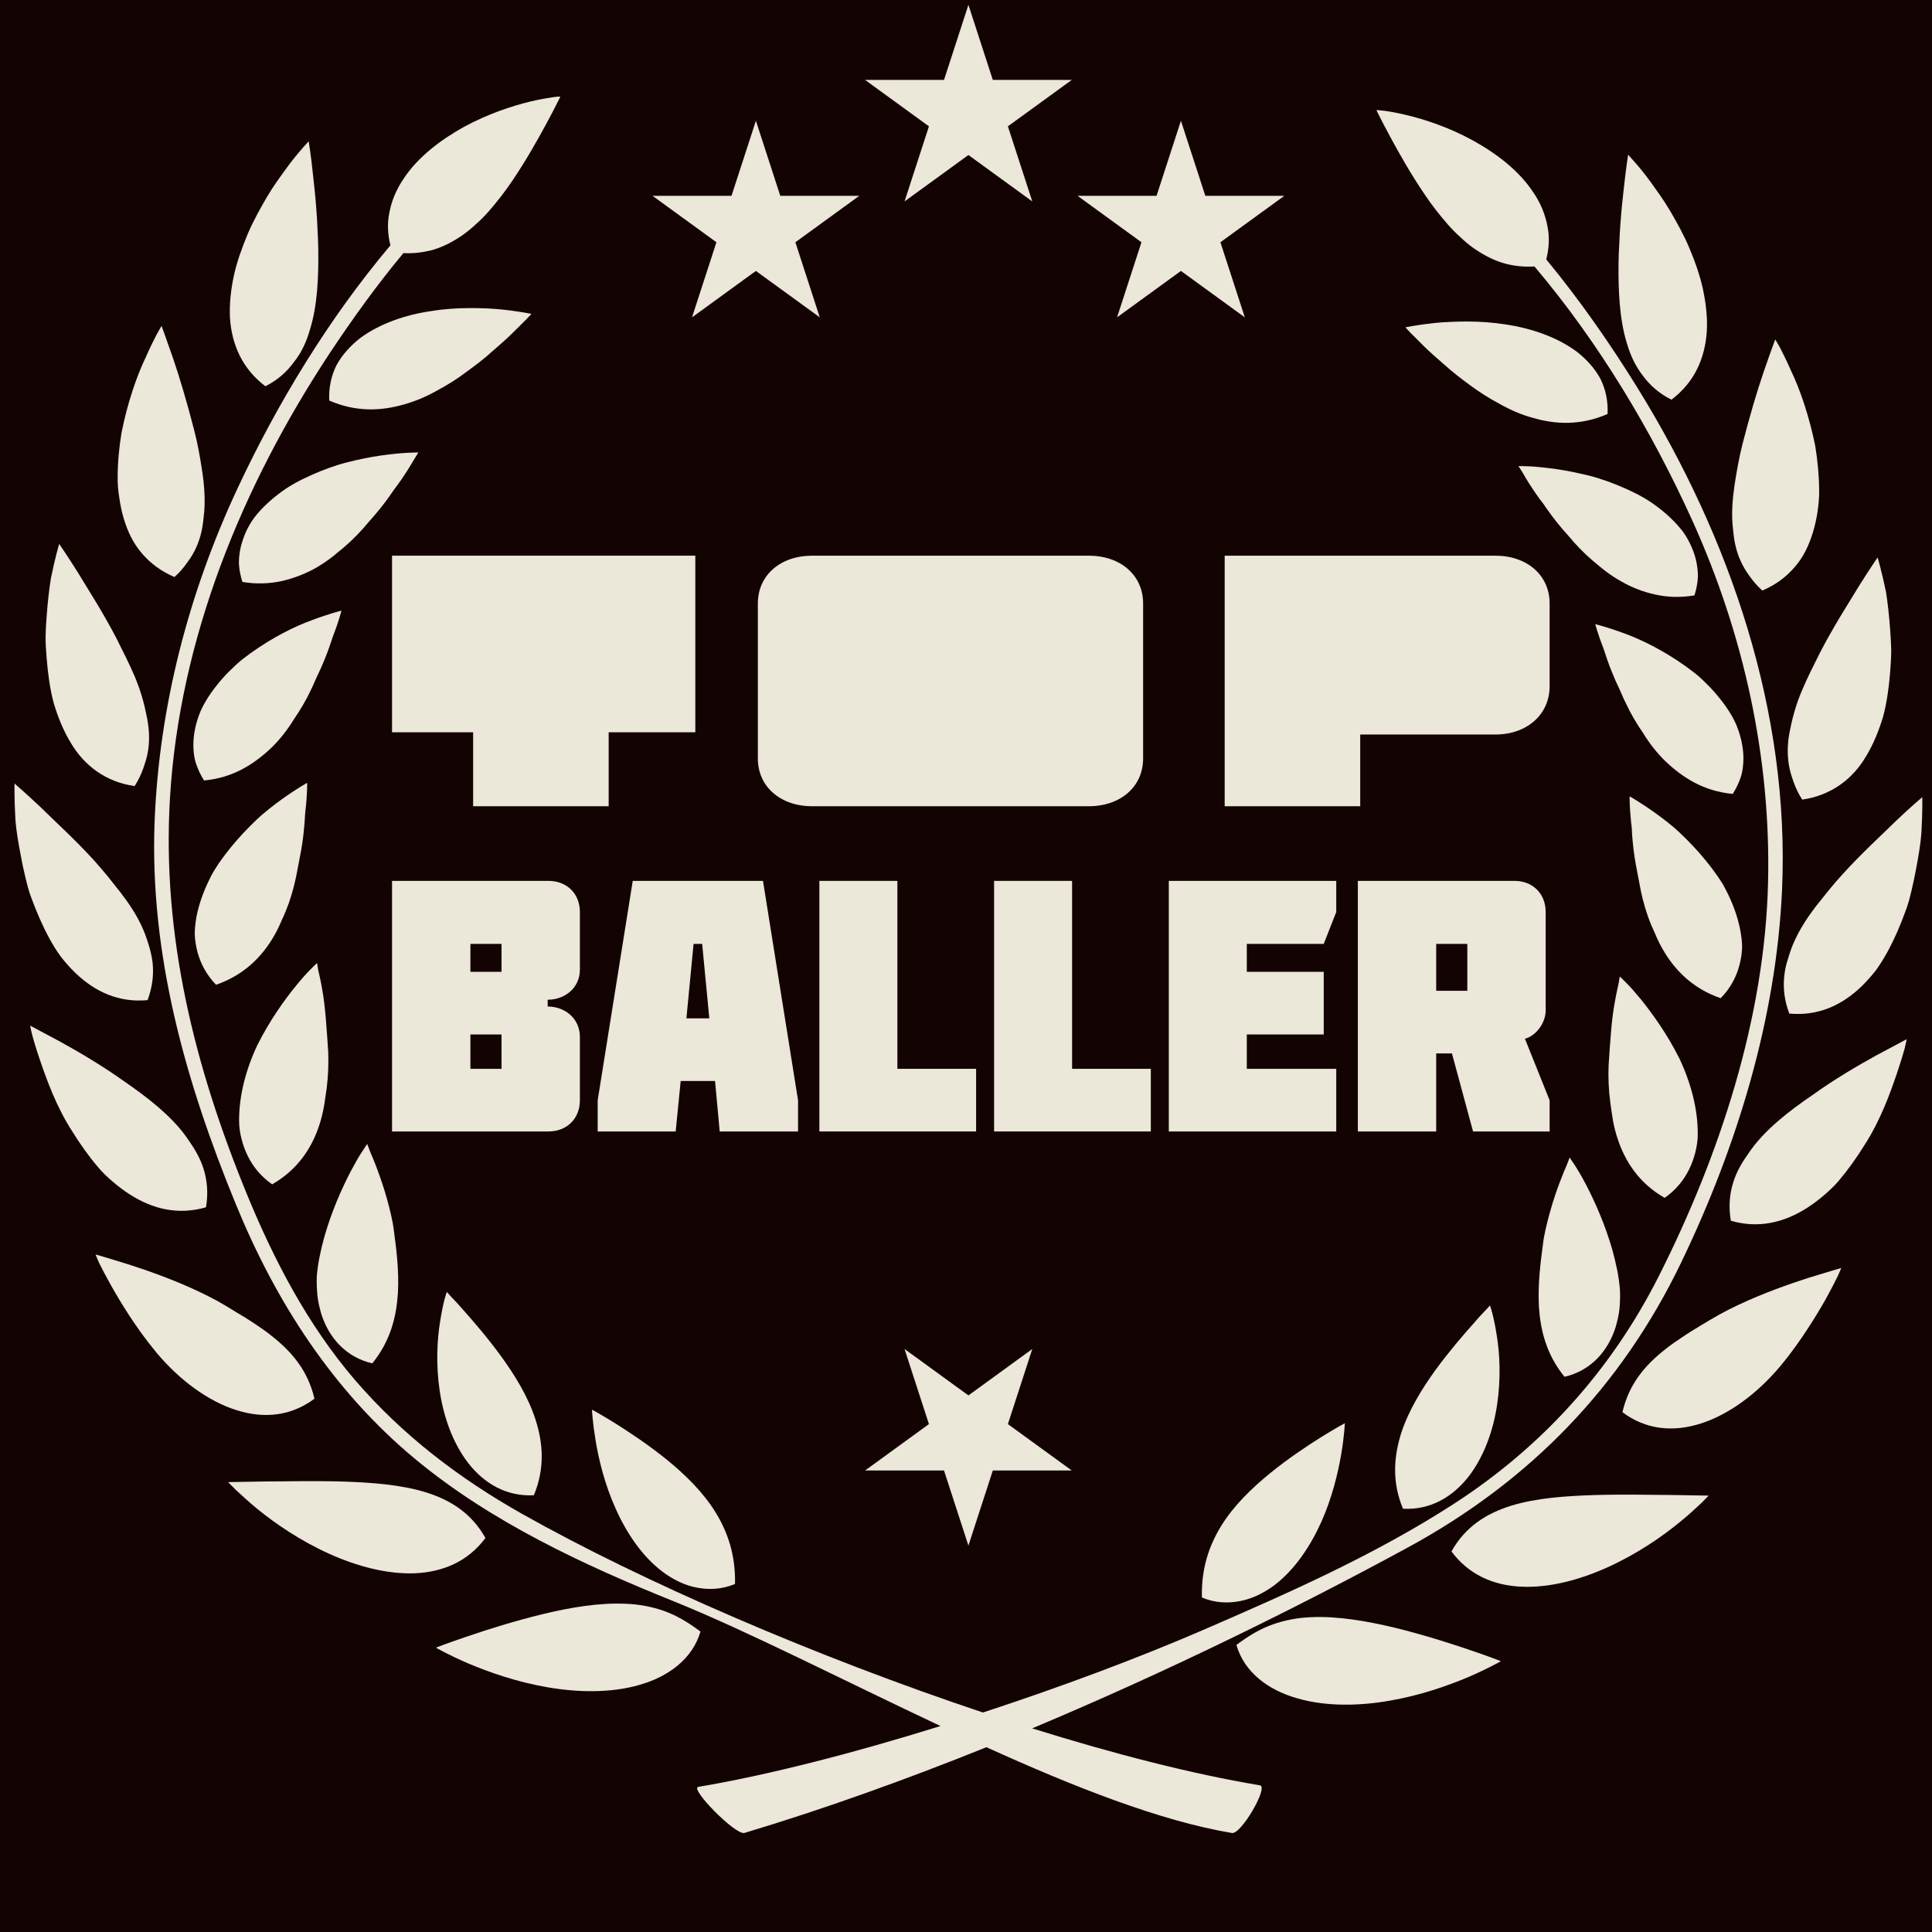 <?xml version="1.0" encoding="UTF-8"?> <svg xmlns="http://www.w3.org/2000/svg" width="400" height="400" viewBox="0 0 400 400" fill="none"><rect width="400" height="400" fill="#140303"></rect><path d="M145.026 337.802C142.419 335.834 140.023 334.443 137.484 333.526C134.928 332.636 132.329 332.152 129.552 332.042C124.04 331.787 118.035 332.814 112.294 334.205C106.535 335.613 101.074 337.327 96.972 338.727C92.912 340.093 90.246 341.127 90.246 341.127C90.246 341.127 92.853 342.655 97.023 344.428C101.202 346.201 106.994 348.237 113.304 349.322C119.564 350.417 126.418 350.561 132.371 348.847C138.291 347.168 143.353 343.528 145.026 337.802Z" fill="#EBE7D9"></path><path d="M127.445 312.309C129.679 317.331 132.932 322.234 137.204 325.432C139.327 327.019 141.705 328.215 144.262 328.698C146.801 329.19 149.527 329.063 152.177 327.944C152.304 321.946 150.674 317.187 148.1 313.03C145.51 308.882 141.85 305.302 138.07 302.222C134.282 299.151 130.392 296.589 127.479 294.748C124.558 292.924 122.57 291.856 122.57 291.856C122.57 291.856 122.587 292.509 122.698 293.628C122.8 294.748 123.003 296.369 123.318 298.286C123.955 302.129 125.186 307.295 127.445 312.309Z" fill="#EBE7D9"></path><path d="M86.066 325.721C91.833 325.432 96.928 323.235 100.504 318.425C97.65 313.318 93.302 310.561 88.104 308.949C82.915 307.363 76.859 306.93 70.897 306.735C64.96 306.566 59.058 306.71 54.633 306.727C50.081 306.803 47.235 306.854 47.235 306.854C47.235 306.854 47.796 307.456 48.824 308.466C49.851 309.407 51.346 310.816 53.197 312.343C56.96 315.431 62.243 319.028 68.094 321.666C73.929 324.313 80.308 325.992 86.066 325.721Z" fill="#EBE7D9"></path><path d="M97.021 303.013C100.29 307.153 104.851 309.876 110.533 309.571C112.835 304.048 112.444 298.772 110.881 293.936C109.327 289.101 106.55 284.673 103.756 280.813C100.936 276.944 98.074 273.644 95.968 271.277C94.948 270.09 94.065 269.148 93.428 268.503C92.851 267.833 92.494 267.502 92.494 267.502C92.494 267.502 92.29 268.096 92.001 269.148C91.73 270.217 91.415 271.744 91.118 273.61C90.498 277.394 90.226 282.543 91.033 287.956C91.831 293.325 93.751 298.848 97.021 303.013Z" fill="#EBE7D9"></path><path d="M26.512 261.751C22.427 260.47 19.794 259.723 19.794 259.723C19.794 259.723 20.04 260.393 20.55 261.547C21.102 262.65 21.934 264.253 22.979 266.119C24.041 267.994 25.314 270.157 26.809 272.439C27.565 273.576 28.355 274.747 29.196 275.918L29.867 276.817L30.699 277.92C31.285 278.641 31.863 279.37 32.431 280.091C37.205 285.775 43.099 290.11 48.891 291.934C54.684 293.792 60.306 293.181 65.104 289.584C63.763 283.841 60.518 279.939 56.153 276.511C55.091 275.646 53.894 274.866 52.713 274.043C51.507 273.228 50.233 272.456 48.934 271.693C47.651 270.879 46.318 270.09 44.959 269.326C43.659 268.622 42.402 267.994 41.086 267.366C35.914 264.94 30.58 263.048 26.512 261.751Z" fill="#EBE7D9"></path><path d="M66.498 271.964C68.035 276.927 71.628 281.007 77.072 282.271C80.868 277.631 82.074 272.541 82.38 267.756C82.652 262.954 82.032 258.424 81.522 254.598C81.344 252.987 80.698 250.264 80.095 248.134C79.475 245.929 78.796 243.96 78.184 242.306C77.573 240.626 76.987 239.286 76.588 238.336C76.239 237.394 76.035 236.851 76.035 236.851C76.035 236.851 75.628 237.394 75.016 238.37C74.345 239.346 73.573 240.72 72.647 242.45C70.846 245.895 68.672 250.73 67.16 256.058C66.778 257.398 66.447 258.772 66.175 260.155C65.912 261.436 65.725 262.759 65.597 264.108C65.53 265.432 65.589 266.764 65.708 268.104C65.835 269.436 66.15 270.7 66.498 271.964Z" fill="#EBE7D9"></path><path d="M20.261 241.6C21.204 242.754 22.299 243.763 23.429 244.722C24.533 245.672 25.68 246.529 26.886 247.301C31.625 250.338 36.907 251.619 42.649 249.956C43.133 247.08 42.912 244.468 42.156 242.033C41.782 240.837 41.273 239.666 40.619 238.546C40.008 237.409 39.209 236.349 38.487 235.263C35.387 230.979 30.631 227.28 25.832 223.963C21.17 220.638 16.261 217.754 12.507 215.692C8.676 213.631 6.248 212.35 6.248 212.35C6.248 212.35 6.358 213.088 6.681 214.318C7.003 215.548 7.53 217.295 8.243 219.391C9.67 223.548 11.657 229.155 14.961 234.245C16.558 236.816 18.333 239.344 20.261 241.6Z" fill="#EBE7D9"></path><path d="M51.312 239.361C52.425 241.618 54.064 243.603 56.34 245.206C61.547 242.228 64.544 237.766 66.116 232.914C66.515 231.701 66.812 230.445 67.05 229.198C67.16 228.579 67.262 227.934 67.339 227.323C67.424 226.687 67.534 226.051 67.627 225.389C67.959 222.827 68.035 220.265 67.959 217.805C67.627 212.893 67.339 208.27 66.719 204.902C66.439 203.222 66.116 201.848 65.895 200.889C65.734 199.914 65.64 199.388 65.64 199.388C65.64 199.388 65.156 199.812 64.358 200.635C63.525 201.449 62.481 202.62 61.275 204.105C58.828 207.099 55.788 211.375 53.317 216.312C50.981 221.215 49.478 226.746 49.503 232.014C49.495 233.346 49.699 234.61 50.013 235.823C50.319 237.054 50.752 238.241 51.312 239.361Z" fill="#EBE7D9"></path><path d="M10.258 194.358C10.988 195.673 11.761 196.954 12.644 198.133C13.544 199.287 14.53 200.381 15.54 201.374C19.642 205.336 24.585 207.626 30.556 207.066C31.567 204.343 31.864 201.739 31.584 199.228C31.422 197.981 31.142 196.725 30.743 195.512C30.361 194.282 29.953 193.06 29.393 191.881C28.297 189.463 26.76 187.113 25.002 184.84C24.093 183.703 23.193 182.566 22.301 181.43C21.384 180.327 20.441 179.224 19.481 178.147C15.583 173.863 11.26 169.943 8.27 166.991C5.187 164.098 3.013 162.223 3.013 162.223C3.013 162.223 2.928 165.201 3.191 169.68C3.344 171.911 3.803 174.499 4.33 177.281C4.576 178.681 4.89 180.106 5.238 181.557C5.586 182.999 5.935 184.484 6.504 185.926C7.565 188.827 8.805 191.686 10.258 194.358Z" fill="#EBE7D9"></path><path d="M44.73 203.883C50.412 201.932 54.217 198.149 56.705 193.831C57.342 192.745 57.869 191.625 58.344 190.488C58.897 189.334 59.372 188.164 59.797 186.984C60.629 184.609 61.215 182.208 61.623 179.859C62.065 177.543 62.549 175.269 62.778 173.165C62.905 172.113 62.99 171.104 63.067 170.162C63.135 169.204 63.169 168.304 63.279 167.49C63.644 164.224 63.593 162.078 63.593 162.078C63.593 162.078 61.385 163.291 58.251 165.547C57.47 166.107 56.629 166.752 55.737 167.456C54.854 168.16 53.937 168.932 53.087 169.747C51.338 171.409 49.52 173.318 47.805 175.413C46.955 176.448 46.131 177.559 45.333 178.688C44.959 179.265 44.569 179.859 44.212 180.452C43.872 181.029 43.567 181.632 43.278 182.242C42.097 184.66 41.188 187.188 40.687 189.75C40.475 191.014 40.297 192.295 40.322 193.542C40.39 194.789 40.594 196.045 40.917 197.224C41.596 199.642 42.811 201.915 44.73 203.883Z" fill="#EBE7D9"></path><path d="M24.092 132.124C22.767 129.579 21.332 127.085 19.939 124.761C18.496 122.419 17.205 120.324 16.126 118.534C13.884 114.954 12.253 112.613 12.253 112.613C12.253 112.613 11.404 115.446 10.521 119.815C10.181 122.038 9.867 124.65 9.671 127.484C9.544 128.892 9.468 130.343 9.434 131.836C9.434 133.337 9.535 134.873 9.671 136.425C9.934 139.496 10.325 142.601 11.115 145.536C11.99 148.489 13.136 151.279 14.597 153.697C17.417 158.541 21.969 161.918 27.872 162.749C28.645 161.553 29.214 160.357 29.647 159.118C30.072 157.905 30.479 156.675 30.649 155.436C31.057 152.959 30.861 150.397 30.267 147.81C29.766 145.231 28.968 142.601 27.855 139.963C26.734 137.341 25.358 134.678 24.092 132.124Z" fill="#EBE7D9"></path><path d="M56.203 154.801C57.995 153.054 59.516 151.086 60.773 149.041C62.165 147.005 63.414 144.91 64.391 142.797C64.917 141.754 65.308 140.719 65.8 139.709C66.293 138.7 66.726 137.707 67.117 136.749C67.924 134.832 68.493 133.033 69.019 131.515C70.2 128.478 70.692 126.425 70.692 126.425C70.692 126.425 68.263 127.019 64.637 128.376C60.934 129.708 56.483 131.964 52.059 135.103C50.98 135.884 49.833 136.732 48.857 137.648C47.871 138.556 46.912 139.497 46.028 140.507C44.27 142.526 42.665 144.732 41.603 147.056C40.601 149.389 40.032 151.841 40.032 154.301C40.049 155.539 40.16 156.769 40.542 157.982C40.958 159.204 41.493 160.417 42.249 161.588C48.237 161.028 52.534 158.271 56.203 154.801Z" fill="#EBE7D9"></path><path d="M38.775 116.439C39.574 115.412 40.202 114.309 40.703 113.173C41.204 112.019 41.578 110.823 41.816 109.576C42.062 108.337 42.156 107.048 42.3 105.767C42.478 103.154 42.3 100.422 41.867 97.589C41.434 94.755 40.958 91.956 40.219 89.139C38.775 83.49 37.204 78.171 35.811 74.124C34.41 70.077 33.45 67.482 33.45 67.482C33.45 67.482 33.068 68.093 32.456 69.212C31.862 70.349 31.055 71.961 30.172 73.98C28.252 77.95 26.358 83.6 25.169 89.538C24.668 92.575 24.363 95.663 24.363 98.675C24.32 100.159 24.473 101.678 24.711 103.137C24.923 104.613 25.22 106.021 25.619 107.362C26.443 110.085 27.581 112.486 29.374 114.564C31.14 116.634 33.374 118.297 36.117 119.467C37.187 118.517 38.062 117.499 38.775 116.439Z" fill="#EBE7D9"></path><path d="M85.837 94.958C86.338 94.161 86.618 93.677 86.618 93.677C86.618 93.677 85.964 93.677 84.852 93.728C83.705 93.77 82.151 93.889 80.257 94.127C78.363 94.347 76.163 94.721 73.751 95.264C72.571 95.552 71.297 95.84 70.082 96.222C68.876 96.604 67.628 97.037 66.388 97.537C63.925 98.547 61.368 99.726 59.151 101.202C56.96 102.703 54.931 104.434 53.274 106.385C52.425 107.361 51.771 108.421 51.202 109.524C50.667 110.61 50.234 111.764 49.92 112.951C49.622 114.13 49.461 115.344 49.461 116.599C49.52 117.88 49.767 119.178 50.191 120.484C53.121 120.976 55.856 120.841 58.362 120.298C60.833 119.721 63.262 118.788 65.403 117.575C66.481 116.947 67.492 116.277 68.477 115.539C68.978 115.174 69.428 114.792 69.887 114.394C70.371 114.02 70.847 113.621 71.314 113.223C73.191 111.619 74.847 109.863 76.324 108.082C77.896 106.334 79.331 104.578 80.529 102.882C80.826 102.466 81.106 102.05 81.395 101.635C81.701 101.236 81.964 100.829 82.261 100.464C82.822 99.7 83.331 98.962 83.773 98.284C84.673 96.926 85.353 95.756 85.837 94.958Z" fill="#EBE7D9"></path><path d="M54.946 79.97C57.502 78.689 59.388 76.975 60.849 74.973C62.403 73.039 63.465 70.748 64.178 68.22C65.724 63.275 65.97 57.37 65.894 51.669C65.877 50.227 65.817 48.794 65.732 47.402C65.69 46.02 65.596 44.662 65.494 43.347C65.308 40.709 65.036 38.257 64.798 36.145C64.373 32.005 63.906 29.248 63.906 29.248C63.906 29.248 63.431 29.791 62.598 30.707C61.783 31.649 60.628 32.998 59.362 34.754C58.088 36.518 56.585 38.529 55.192 40.904C53.834 43.271 52.39 45.816 51.226 48.581C50.08 51.364 49.035 54.215 48.406 57.141C47.778 60.068 47.481 62.986 47.608 65.752C47.965 71.368 50.19 76.381 54.946 79.97Z" fill="#EBE7D9"></path><path d="M96.622 76.959C98.55 75.567 100.376 74.159 101.93 72.734C103.544 71.351 105.005 70.062 106.168 68.891C107.332 67.72 108.343 66.779 109.005 66.075C109.667 65.404 110.024 64.989 110.024 64.989C110.024 64.989 107.544 64.446 103.68 64.056C101.743 63.869 99.527 63.767 97.072 63.784C94.618 63.801 91.959 63.962 89.335 64.395C84.01 65.158 78.651 66.974 74.549 70.011C72.553 71.58 70.879 73.421 69.699 75.551C68.603 77.714 68.034 80.208 68.17 82.931C73.682 85.332 78.897 85.12 83.645 83.728C86.065 83.058 88.358 82.066 90.481 80.861C92.656 79.707 94.745 78.384 96.622 76.959Z" fill="#EBE7D9"></path><path d="M86.022 302.129C101.7 315.125 120.827 324.024 139.588 331.574C154.943 337.784 174.647 347.913 194.716 357.355C176.677 362.979 158.884 367.552 144.573 369.953C142.696 370.241 152.327 380.048 154.136 379.488C170.749 374.5 187.608 368.434 204.229 361.741C222.387 369.987 240.316 377.045 255.077 379.505C256.937 379.827 262.712 369.953 260.852 369.63C246.864 367.297 230.625 363.132 213.698 357.839C241.564 346.157 268.394 332.94 291.597 320.326C316.77 306.608 335.676 287.164 348.11 261.307C359.635 237.359 367.746 210.891 368.952 184.296C370.599 147.47 358.225 111.331 339.014 80.282C333.391 71.197 327.098 62.136 320.134 53.704C320.737 51.363 320.83 49.098 320.405 46.96C319.947 44.415 318.953 41.989 317.433 39.8C314.52 35.346 309.789 31.741 304.94 29.077C300.073 26.396 295.002 24.717 291.215 23.826C289.312 23.359 287.741 23.088 286.654 22.944C286.102 22.876 285.677 22.833 285.388 22.816C285.134 22.782 284.989 22.782 284.989 22.782C284.989 22.782 285.04 22.927 285.151 23.164C285.286 23.419 285.456 23.809 285.703 24.284C286.204 25.259 286.917 26.642 287.817 28.305C289.618 31.647 292.073 36.016 294.986 40.292C296.412 42.447 298.052 44.5 299.733 46.451C300.574 47.409 301.474 48.326 302.417 49.157C303.326 50.022 304.277 50.82 305.296 51.524C307.334 52.898 309.475 54.035 311.887 54.646C313.704 55.095 315.624 55.299 317.696 55.172C331.081 70.984 342.037 89.359 350.386 107.794C361.011 131.275 366.667 156.861 366.056 182.659C365.41 210.764 356.017 239.31 343.405 264.276C333.57 283.712 319.267 299.55 300.973 311.376C284.615 321.946 266.67 329.861 248.834 337.58C235.458 343.358 219.601 349.279 203.507 354.555C169.059 343.052 133.057 327.511 108.087 313.428C95.05 306.082 83.253 297.073 73.478 285.697C63.711 274.312 56.678 260.824 51.031 247.03C40.312 220.876 33.518 193.797 35.182 165.378C37.119 132.251 50.156 100.557 68.305 73.063C72.968 66.039 78.013 59.015 83.517 52.406C85.487 52.499 87.338 52.296 89.122 51.863C91.525 51.252 93.657 50.115 95.713 48.724C96.698 48.02 97.666 47.24 98.583 46.374C99.526 45.543 100.426 44.627 101.267 43.668C102.966 41.7 104.562 39.664 106.015 37.509C108.919 33.234 111.374 28.831 113.166 25.523C114.066 23.86 114.796 22.46 115.281 21.468C115.527 20.992 115.705 20.619 115.841 20.365C115.943 20.127 115.986 20 115.986 20C115.986 20 115.858 20 115.595 20C115.306 20.017 114.89 20.076 114.355 20.144C113.259 20.305 111.671 20.577 109.786 21.026C105.998 21.934 100.936 23.614 96.061 26.269C91.211 28.958 86.481 32.547 83.559 37.009C82.056 39.206 81.036 41.632 80.586 44.16C80.17 46.264 80.255 48.504 80.833 50.794C68.017 66.005 57.417 83.514 49.204 101.058C39.064 122.741 32.94 146.206 32.006 170.163C30.961 197.674 38.452 224.049 48.805 249.269C57.111 269.578 69.002 288.029 86.022 302.129Z" fill="#EBE7D9"></path><path d="M287.708 352.112C294.001 351.035 299.793 349.007 303.989 347.226C308.142 345.436 310.749 343.934 310.749 343.934C310.749 343.934 308.099 342.874 304.023 341.516C299.929 340.125 294.468 338.394 288.71 336.986C282.951 335.612 276.955 334.568 271.443 334.823C268.675 334.933 266.059 335.417 263.511 336.316C260.963 337.224 258.585 338.615 255.986 340.566C257.65 346.335 262.695 349.966 268.624 351.628C274.586 353.359 281.431 353.215 287.708 352.112Z" fill="#EBE7D9"></path><path d="M256.76 331.483C259.3 331 261.661 329.804 263.801 328.234C268.056 325.019 271.309 320.116 273.56 315.111C275.81 310.088 277.025 304.931 277.687 301.079C278.01 299.153 278.197 297.542 278.307 296.422C278.401 295.311 278.435 294.657 278.435 294.657C278.435 294.657 276.447 295.718 273.534 297.542C270.596 299.383 266.74 301.936 262.935 305.032C259.164 308.103 255.478 311.683 252.896 315.815C250.323 319.98 248.692 324.731 248.845 330.745C251.469 331.865 254.204 331.992 256.76 331.483Z" fill="#EBE7D9"></path><path d="M330.107 309.533C324.153 309.728 318.072 310.144 312.892 311.731C307.694 313.351 303.354 316.116 300.509 321.206C304.067 326.008 309.18 328.248 314.93 328.502C320.688 328.791 327.067 327.111 332.91 324.456C338.762 321.809 344.044 318.229 347.79 315.124C349.658 313.622 351.153 312.214 352.181 311.247C353.208 310.246 353.752 309.652 353.752 309.652C353.752 309.652 350.898 309.601 346.38 309.525C341.938 309.491 336.052 309.364 330.107 309.533Z" fill="#EBE7D9"></path><path d="M290.476 312.368C296.124 312.674 300.702 309.942 303.988 305.794C307.233 301.645 309.195 296.131 309.968 290.753C310.774 285.341 310.511 280.174 309.874 276.408C309.586 274.541 309.254 273.014 308.974 271.929C308.694 270.877 308.49 270.283 308.49 270.283C308.49 270.283 308.142 270.639 307.556 271.292C306.919 271.929 306.035 272.879 305.025 274.075C302.918 276.442 300.073 279.725 297.245 283.585C294.451 287.453 291.682 291.89 290.102 296.717C288.565 301.586 288.157 306.854 290.476 312.368Z" fill="#EBE7D9"></path><path d="M368.564 282.881C369.158 282.16 369.744 281.439 370.313 280.701L371.137 279.598L371.799 278.699C372.64 277.537 373.439 276.366 374.178 275.229C375.672 272.973 376.963 270.792 378.025 268.926C379.07 267.034 379.876 265.448 380.428 264.328C380.963 263.192 381.21 262.521 381.21 262.521C381.21 262.521 378.568 263.285 374.475 264.549C370.424 265.847 365.098 267.721 359.926 270.156C358.61 270.775 357.327 271.42 356.053 272.124C354.694 272.896 353.344 273.677 352.07 274.457C350.771 275.255 349.497 276.01 348.299 276.841C347.102 277.647 345.913 278.427 344.842 279.31C340.477 282.72 337.241 286.622 335.908 292.382C340.698 295.971 346.329 296.59 352.121 294.724C357.888 292.908 363.799 288.556 368.564 282.881Z" fill="#EBE7D9"></path><path d="M333.843 258.856C332.331 253.511 330.149 248.693 328.348 245.232C327.439 243.51 326.633 242.127 325.987 241.16C325.35 240.193 324.976 239.65 324.976 239.65C324.976 239.65 324.772 240.193 324.416 241.126C324.008 242.067 323.431 243.425 322.811 245.096C322.191 246.759 321.52 248.727 320.917 250.915C320.314 253.045 319.651 255.785 319.481 257.397C318.972 261.189 318.36 265.753 318.615 270.554C318.929 275.339 320.135 280.429 323.915 285.052C329.376 283.788 332.943 279.725 334.506 274.745C334.854 273.498 335.177 272.217 335.304 270.894C335.414 269.562 335.465 268.23 335.38 266.89C335.27 265.549 335.075 264.234 334.82 262.936C334.539 261.562 334.208 260.179 333.843 258.856Z" fill="#EBE7D9"></path><path d="M394.33 217.119C394.636 215.872 394.755 215.151 394.755 215.151C394.755 215.151 392.334 216.432 388.495 218.493C384.75 220.555 379.832 223.422 375.186 226.764C370.362 230.047 365.606 233.78 362.523 238.047C361.767 239.141 360.995 240.21 360.366 241.33C359.729 242.45 359.202 243.621 358.837 244.834C358.073 247.252 357.869 249.881 358.353 252.74C364.077 254.411 369.377 253.122 374.125 250.085C375.314 249.338 376.46 248.456 377.59 247.506C378.686 246.564 379.798 245.538 380.749 244.401C382.669 242.128 384.461 239.599 386.041 237.046C389.344 231.939 391.332 226.34 392.759 222.175C393.455 220.096 393.99 218.332 394.33 217.119Z" fill="#EBE7D9"></path><path d="M344.647 248.007C346.923 246.42 348.579 244.401 349.692 242.145C350.261 241.025 350.669 239.846 350.991 238.624C351.289 237.394 351.518 236.147 351.501 234.815C351.535 229.556 350.023 224.016 347.679 219.104C345.199 214.158 342.15 209.9 339.738 206.905C338.507 205.421 337.479 204.25 336.647 203.436C335.857 202.621 335.364 202.172 335.364 202.172C335.364 202.172 335.254 202.715 335.101 203.673C334.889 204.632 334.574 206.015 334.286 207.711C333.657 211.071 333.368 215.677 333.045 220.589C332.944 223.057 333.046 225.611 333.385 228.19C333.479 228.835 333.572 229.471 333.657 230.115C333.742 230.735 333.844 231.363 333.946 231.999C334.175 233.246 334.489 234.501 334.889 235.698C336.468 240.55 339.432 245.029 344.647 248.007Z" fill="#EBE7D9"></path><path d="M381.538 180.945C380.553 182.005 379.619 183.108 378.702 184.228C377.81 185.348 376.893 186.484 375.975 187.621C374.226 189.912 372.706 192.262 371.601 194.662C371.041 195.841 370.616 197.08 370.251 198.302C369.835 199.532 369.546 200.762 369.419 202.026C369.138 204.537 369.419 207.133 370.455 209.847C376.4 210.407 381.36 208.142 385.462 204.172C386.473 203.179 387.449 202.085 388.358 200.923C389.242 199.735 389.997 198.471 390.736 197.148C392.197 194.484 393.437 191.625 394.49 188.707C395.059 187.273 395.416 185.797 395.773 184.321C396.112 182.888 396.41 181.462 396.673 180.071C397.2 177.297 397.641 174.71 397.802 172.47C398.066 167.999 397.989 165.039 397.989 165.039C397.989 165.039 395.798 166.879 392.724 169.789C389.743 172.724 385.428 176.644 381.538 180.945Z" fill="#EBE7D9"></path><path d="M360.077 200.026C360.408 198.83 360.621 197.591 360.68 196.344C360.714 195.08 360.527 193.816 360.298 192.535C359.805 189.99 358.905 187.445 357.724 185.027C357.427 184.425 357.105 183.831 356.799 183.237C356.442 182.643 356.051 182.075 355.669 181.498C354.888 180.361 354.039 179.242 353.189 178.198C351.482 176.103 349.673 174.202 347.915 172.548C347.074 171.717 346.148 170.945 345.257 170.241C344.382 169.554 343.533 168.909 342.751 168.357C339.6 166.101 337.392 164.871 337.392 164.871C337.392 164.871 337.358 167.026 337.706 170.292C337.842 171.106 337.876 172.005 337.918 172.947C338.003 173.914 338.088 174.898 338.216 175.958C338.462 178.054 338.929 180.328 339.379 182.66C339.779 185.002 340.365 187.411 341.205 189.786C341.622 190.957 342.106 192.119 342.649 193.273C343.133 194.427 343.668 195.546 344.297 196.615C346.785 200.95 350.573 204.717 356.247 206.668C358.192 204.683 359.415 202.426 360.077 200.026Z" fill="#EBE7D9"></path><path d="M370.719 150.611C370.116 153.198 369.955 155.726 370.346 158.22C370.516 159.476 370.923 160.689 371.348 161.919C371.773 163.141 372.359 164.354 373.123 165.55C379.034 164.71 383.603 161.342 386.406 156.481C387.875 154.063 388.997 151.281 389.888 148.337C390.67 145.385 391.077 142.297 391.332 139.209C391.451 137.674 391.553 136.121 391.562 134.62C391.519 133.135 391.434 131.676 391.332 130.268C391.128 127.451 390.823 124.83 390.491 122.616C389.583 118.23 388.742 115.414 388.742 115.414C388.742 115.414 387.128 117.738 384.877 121.335C383.782 123.116 382.491 125.22 381.064 127.562C379.671 129.886 378.244 132.363 376.911 134.925C375.654 137.47 374.261 140.125 373.165 142.755C372.027 145.385 371.238 148.015 370.719 150.611Z" fill="#EBE7D9"></path><path d="M359.398 149.855C358.337 147.522 356.732 145.325 354.974 143.306C354.073 142.296 353.131 141.338 352.154 140.43C351.169 139.514 350.022 138.699 348.944 137.902C344.519 134.763 340.06 132.506 336.348 131.158C332.747 129.817 330.284 129.223 330.284 129.223C330.284 129.223 330.802 131.276 331.991 134.279C332.492 135.815 333.078 137.63 333.894 139.531C334.267 140.489 334.718 141.482 335.21 142.491C335.677 143.501 336.077 144.553 336.62 145.596C337.588 147.691 338.82 149.804 340.23 151.84C341.487 153.884 342.998 155.835 344.79 157.6C348.468 161.07 352.765 163.81 358.753 164.37C359.483 163.199 360.052 162.003 360.443 160.781C360.842 159.551 360.919 158.321 360.961 157.099C360.961 154.639 360.375 152.188 359.398 149.855Z" fill="#EBE7D9"></path><path d="M367.542 70.283C367.542 70.283 366.565 72.861 365.172 76.925C363.779 80.971 362.217 86.273 360.764 91.94C360.051 94.757 359.567 97.556 359.125 100.39C358.701 103.223 358.505 105.972 358.701 108.551C358.836 109.849 358.938 111.138 359.184 112.377C359.431 113.624 359.788 114.82 360.297 115.957C360.79 117.093 361.427 118.196 362.2 119.24C362.93 120.3 363.813 121.301 364.858 122.268C367.635 121.097 369.852 119.435 371.618 117.348C373.419 115.286 374.531 112.869 375.364 110.163C375.78 108.805 376.077 107.397 376.307 105.938C376.51 104.47 376.672 102.969 376.638 101.476C376.621 98.464 376.307 95.359 375.831 92.339C374.633 86.384 372.722 80.717 370.828 76.781C369.945 74.779 369.121 73.133 368.544 71.996C367.932 70.893 367.542 70.283 367.542 70.283Z" fill="#EBE7D9"></path><path d="M349.784 112.309C349.223 111.207 348.578 110.155 347.72 109.188C346.055 107.237 344.042 105.498 341.843 104.005C339.626 102.52 337.07 101.332 334.624 100.34C333.384 99.848 332.135 99.398 330.921 99.016C329.706 98.626 328.432 98.321 327.226 98.066C324.848 97.506 322.64 97.158 320.737 96.929C318.852 96.692 317.298 96.565 316.168 96.531C315.013 96.488 314.393 96.488 314.393 96.488C314.393 96.488 314.648 96.946 315.175 97.744C315.65 98.567 316.304 99.712 317.23 101.078C317.68 101.765 318.164 102.486 318.733 103.258C319.022 103.64 319.311 104.021 319.616 104.42C319.88 104.836 320.177 105.252 320.483 105.667C321.672 107.364 323.082 109.145 324.67 110.867C326.139 112.666 327.812 114.405 329.672 116.008C330.148 116.424 330.64 116.806 331.099 117.196C331.566 117.595 332.033 117.959 332.526 118.333C333.494 119.062 334.522 119.741 335.6 120.343C337.724 121.573 340.161 122.54 342.65 123.083C345.138 123.643 347.864 123.771 350.82 123.27C351.228 121.964 351.482 120.666 351.533 119.385C351.533 118.138 351.38 116.924 351.083 115.737C350.786 114.549 350.336 113.412 349.784 112.309Z" fill="#EBE7D9"></path><path d="M346.057 82.751C350.821 79.162 353.021 74.157 353.378 68.55C353.531 65.784 353.208 62.858 352.588 59.931C351.959 57.013 350.94 54.162 349.768 51.363C348.613 48.614 347.169 46.052 345.793 43.685C344.409 41.327 342.897 39.3 341.649 37.544C340.383 35.796 339.22 34.439 338.387 33.488C337.572 32.564 337.088 32.029 337.088 32.029C337.088 32.029 336.638 34.82 336.196 38.952C335.95 41.038 335.695 43.507 335.508 46.129C335.398 47.443 335.321 48.801 335.27 50.184C335.194 51.592 335.109 53.017 335.101 54.451C335.033 60.151 335.288 66.056 336.808 71.019C337.538 73.53 338.591 75.803 340.128 77.771C341.589 79.773 343.5 81.47 346.057 82.751Z" fill="#EBE7D9"></path><path d="M326.454 72.811C322.36 69.774 317.001 67.95 311.659 67.161C309.043 66.745 306.385 66.584 303.922 66.567C301.476 66.567 299.242 66.669 297.323 66.838C293.45 67.246 290.987 67.771 290.987 67.771C290.987 67.771 291.327 68.187 291.998 68.874C292.66 69.561 293.679 70.503 294.817 71.691C295.989 72.862 297.476 74.142 299.072 75.534C300.626 76.942 302.452 78.367 304.363 79.758C306.257 81.167 308.347 82.49 310.521 83.644C312.661 84.849 314.929 85.858 317.358 86.511C322.105 87.902 327.303 88.123 332.832 85.714C332.96 82.991 332.408 80.513 331.304 78.333C330.123 76.204 328.441 74.363 326.454 72.811Z" fill="#EBE7D9"></path><path d="M97.391 214.172H103.836V221.286H97.391V214.172ZM103.836 201.202H97.391V195.421H103.836V201.202ZM113.54 234.256C117.393 234.256 120.06 231.588 120.06 227.808V214.69C120.06 210.837 116.948 208.391 113.392 208.391V206.983C116.948 206.983 120.06 204.537 120.06 200.757V188.825C120.06 185.045 117.393 182.377 113.54 182.377H81.168V234.256H113.54Z" fill="#EBE7D9"></path><path d="M142.115 210.837L143.597 195.421H145.375L146.856 210.837H142.115ZM131.003 182.377L123.743 227.808V234.256H139.893L140.93 223.806H148.042L149.005 234.256H165.228V227.808L157.968 182.377H131.003Z" fill="#EBE7D9"></path><path d="M169.644 234.256H202.091V221.286H185.793V182.377H169.644V234.256Z" fill="#EBE7D9"></path><path d="M205.816 234.256H238.263V221.286H221.965V182.377H205.816V234.256Z" fill="#EBE7D9"></path><path d="M276.657 234.256V221.286H258.137V214.172H274.065V201.202H258.137V195.421H274.065L276.657 188.825V182.377H241.988V234.256H276.657Z" fill="#EBE7D9"></path><path d="M303.794 195.421V205.13H297.349V195.421H303.794ZM281.126 182.377V234.256H297.349V218.1H300.609L304.98 234.256H320.833V227.808L315.721 215.061C318.166 214.394 320.018 211.652 320.018 209.206V188.825C320.018 185.045 317.351 182.377 313.573 182.377H281.126Z" fill="#EBE7D9"></path><path d="M225.394 166.924C232.058 166.924 236.671 162.832 236.671 157.034V124.936C236.671 119.138 232.058 115.046 225.394 115.046H168.182C161.518 115.046 156.905 119.138 156.905 124.936V157.034C156.905 162.832 161.518 166.924 168.182 166.924H225.394Z" fill="#EBE7D9"></path><path d="M97.955 151.611V166.924H126.019V151.611H143.96V115.046H81.168V151.611H97.955Z" fill="#EBE7D9"></path><path d="M309.557 152.076C316.22 152.076 320.833 147.87 320.833 142.072V124.936C320.833 119.138 316.22 115.046 309.557 115.046H253.556V166.924H281.62V152.076H309.557Z" fill="#EBE7D9"></path><path d="M156.5 25L161.552 40.547H177.899L164.674 50.156L169.725 65.703L156.5 56.094L143.275 65.703L148.326 50.156L135.101 40.547H151.448L156.5 25Z" fill="#EBE7D9"></path><path d="M200.5 1L205.552 16.547H221.899L208.674 26.156L213.725 41.703L200.5 32.094L187.275 41.703L192.326 26.156L179.101 16.547H195.448L200.5 1Z" fill="#EBE7D9"></path><path d="M244.5 25L249.552 40.547H265.899L252.674 50.156L257.725 65.703L244.5 56.094L231.275 65.703L236.326 50.156L223.101 40.547H239.448L244.5 25Z" fill="#EBE7D9"></path><path d="M200.5 320L205.552 304.453H221.899L208.674 294.844L213.725 279.297L200.5 288.906L187.275 279.297L192.326 294.844L179.101 304.453H195.448L200.5 320Z" fill="#EBE7D9"></path></svg> 